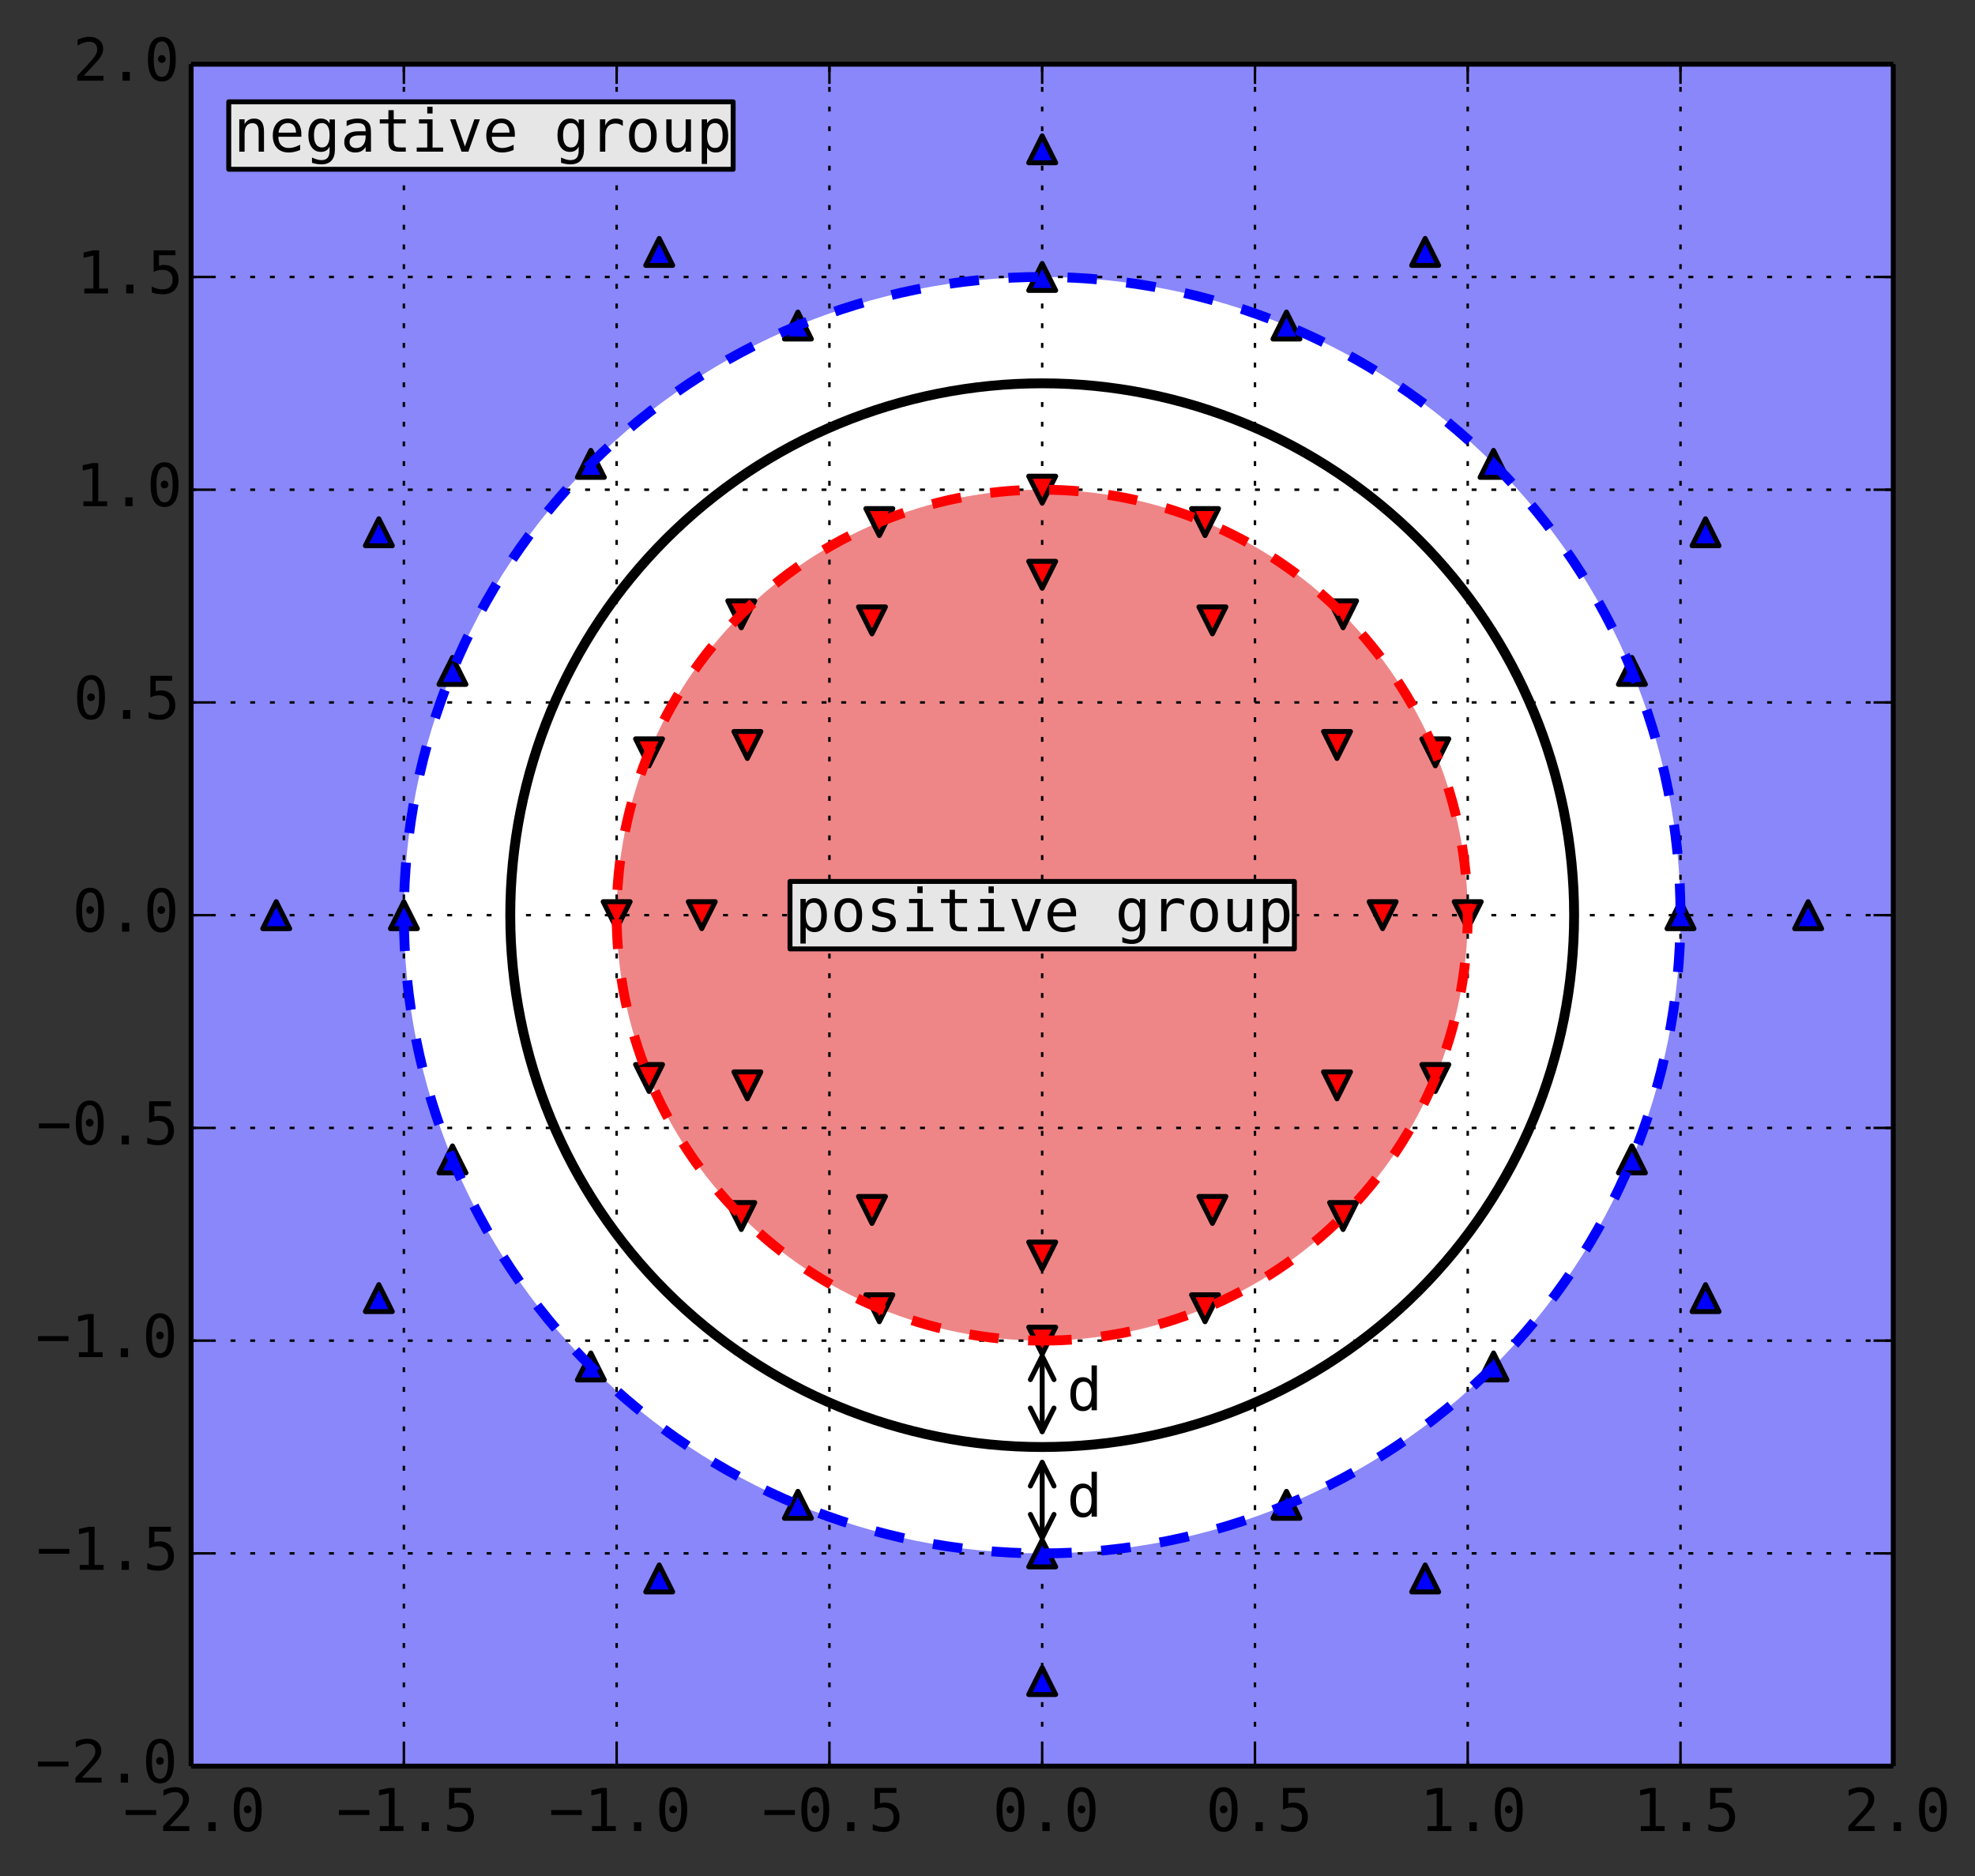 <?xml version="1.0" encoding="utf-8" standalone="no"?>
<!DOCTYPE svg PUBLIC "-//W3C//DTD SVG 1.1//EN"
  "http://www.w3.org/Graphics/SVG/1.1/DTD/svg11.dtd">
<!-- Created with matplotlib (http://matplotlib.org/) -->
<svg height="381pt" version="1.1" viewBox="0 0 401 381" width="401pt" xmlns="http://www.w3.org/2000/svg" xmlns:xlink="http://www.w3.org/1999/xlink">
 <rect x="0" y="0" width="401" height="381" fill="#333333" stroke="none"/>
 <defs>
  <style type="text/css">
*{stroke-linecap:butt;stroke-linejoin:round;}
  </style>
 </defs>
 <g id="figure_1">
  <g id="patch_1">
   <path d="
M0 381.516
L401.606 381.516
L401.606 0
L0 0
z
" style="fill:none;"/>
  </g>
  <g id="axes_1">
   <g id="patch_2">
    <path d="
M38.804 358.639
L384.404 358.639
L384.404 13.039
L38.804 13.039
z
" style="fill:none;"/>
   </g>
   <g id="patch_3">
    <path clip-path="url(#p51ee7c8092)" d="
M38.804 358.639
L384.404 358.639
L384.404 13.039
L38.804 13.039
z
" style="fill:#8987f9;"/>
   </g>
   <g id="patch_4">
    <path clip-path="url(#p51ee7c8092)" d="
M211.604 315.439
C245.974 315.439 278.941 301.783 303.245 277.48
C327.548 253.176 341.204 220.209 341.204 185.839
C341.204 151.468 327.548 118.501 303.245 94.198
C278.941 69.894 245.974 56.239 211.604 56.239
C177.233 56.239 144.266 69.894 119.963 94.198
C95.659 118.501 82.004 151.468 82.004 185.839
C82.004 220.209 95.659 253.176 119.963 277.48
C144.266 301.783 177.233 315.439 211.604 315.439
z
" style="fill:#ffffff;"/>
   </g>
   <g id="patch_5">
    <path clip-path="url(#p51ee7c8092)" d="
M211.604 272.239
C234.517 272.239 256.495 263.135 272.698 246.933
C288.9 230.73 298.004 208.752 298.004 185.839
C298.004 162.925 288.9 140.947 272.698 124.745
C256.495 108.542 234.517 99.439 211.604 99.439
C188.69 99.439 166.712 108.542 150.51 124.745
C134.307 140.947 125.204 162.925 125.204 185.839
C125.204 208.752 134.307 230.73 150.51 246.933
C166.712 263.135 188.69 272.239 211.604 272.239
z
" style="fill:#ee8687;"/>
   </g>
   <g id="matplotlib.axis_1">
    <g id="xtick_1">
     <g id="line2d_1">
      <path clip-path="url(#p51ee7c8092)" d="
M38.804 358.639
L38.804 13.039" style="fill:none;stroke:#000000;stroke-dasharray:1,3;stroke-dashoffset:0.0;stroke-width:0.5;"/>
     </g>
     <g id="line2d_2">
      <defs>
       <path d="
M0 0
L0 -4" id="m93b0483c22" style="stroke:#000000;stroke-width:0.5;"/>
      </defs>
      <g>
       <use style="stroke:#000000;stroke-width:0.5;" x="38.804" xlink:href="#m93b0483c22" y="358.639"/>
      </g>
     </g>
     <g id="line2d_3">
      <defs>
       <path d="
M0 0
L0 4" id="m741efc42ff" style="stroke:#000000;stroke-width:0.5;"/>
      </defs>
      <g>
       <use style="stroke:#000000;stroke-width:0.5;" x="38.804" xlink:href="#m741efc42ff" y="13.039"/>
      </g>
     </g>
     <g id="text_1">
      <!-- −2.0 -->
      <defs>
       <path d="
M18.219 8.297
L51.703 8.297
L51.703 0
L7.422 0
L7.422 8.297
Q16.547 17.922 23.375 25.297
Q30.219 32.672 32.812 35.688
Q37.703 41.656 39.406 45.344
Q41.109 49.031 41.109 52.875
Q41.109 58.984 37.516 62.453
Q33.938 65.922 27.688 65.922
Q23.25 65.922 18.359 64.312
Q13.484 62.703 8.016 59.422
L8.016 69.391
Q13.031 71.781 17.891 73
Q22.75 74.219 27.484 74.219
Q38.188 74.219 44.703 68.531
Q51.219 62.844 51.219 53.609
Q51.219 48.922 49.047 44.234
Q46.875 39.547 42 33.891
Q39.266 30.719 34.062 25.094
Q28.859 19.484 18.219 8.297" id="BitstreamVeraSansMono-Roman-32"/>
       <path d="
M23.875 14.891
L36.188 14.891
L36.188 0
L23.875 0
z
" id="BitstreamVeraSansMono-Roman-2e"/>
       <path d="
M23.578 36.625
Q23.578 39.312 25.453 41.266
Q27.344 43.219 29.984 43.219
Q32.719 43.219 34.672 41.266
Q36.625 39.312 36.625 36.625
Q36.625 33.891 34.688 31.984
Q32.766 30.078 29.984 30.078
Q27.25 30.078 25.406 31.938
Q23.578 33.797 23.578 36.625
M30.078 66.406
Q23.188 66.406 19.797 58.984
Q16.406 51.562 16.406 36.375
Q16.406 21.234 19.797 13.812
Q23.188 6.391 30.078 6.391
Q37.016 6.391 40.406 13.812
Q43.797 21.234 43.797 36.375
Q43.797 51.562 40.406 58.984
Q37.016 66.406 30.078 66.406
M30.078 74.219
Q41.75 74.219 47.734 64.641
Q53.719 55.078 53.719 36.375
Q53.719 17.719 47.734 8.141
Q41.75 -1.422 30.078 -1.422
Q18.406 -1.422 12.453 8.141
Q6.5 17.719 6.5 36.375
Q6.5 55.078 12.453 64.641
Q18.406 74.219 30.078 74.219" id="BitstreamVeraSansMono-Roman-30"/>
       <path d="
M4.297 35.5
L55.906 35.5
L55.906 27.203
L4.297 27.203
z
" id="BitstreamVeraSansMono-Roman-2212"/>
      </defs>
      <g transform="translate(25.002 371.821)scale(0.12 -0.12)">
       <use xlink:href="#BitstreamVeraSansMono-Roman-2212"/>
       <use x="60.205" xlink:href="#BitstreamVeraSansMono-Roman-32"/>
       <use x="120.41" xlink:href="#BitstreamVeraSansMono-Roman-2e"/>
       <use x="180.615" xlink:href="#BitstreamVeraSansMono-Roman-30"/>
      </g>
     </g>
    </g>
    <g id="xtick_2">
     <g id="line2d_4">
      <path clip-path="url(#p51ee7c8092)" d="
M82.004 358.639
L82.004 13.039" style="fill:none;stroke:#000000;stroke-dasharray:1,3;stroke-dashoffset:0.0;stroke-width:0.5;"/>
     </g>
     <g id="line2d_5">
      <g>
       <use style="stroke:#000000;stroke-width:0.5;" x="82.004" xlink:href="#m93b0483c22" y="358.639"/>
      </g>
     </g>
     <g id="line2d_6">
      <g>
       <use style="stroke:#000000;stroke-width:0.5;" x="82.004" xlink:href="#m741efc42ff" y="13.039"/>
      </g>
     </g>
     <g id="text_2">
      <!-- −1.5 -->
      <defs>
       <path d="
M10.109 72.906
L47.016 72.906
L47.016 64.594
L19.094 64.594
L19.094 46.688
Q21.188 47.469 23.312 47.828
Q25.438 48.188 27.594 48.188
Q38.922 48.188 45.562 41.5
Q52.203 34.812 52.203 23.391
Q52.203 11.859 45.234 5.219
Q38.281 -1.422 26.219 -1.422
Q20.406 -1.422 15.594 -0.641
Q10.797 0.141 6.984 1.703
L6.984 11.719
Q11.469 9.281 16.016 8.078
Q20.562 6.891 25.297 6.891
Q33.453 6.891 37.859 11.188
Q42.281 15.484 42.281 23.391
Q42.281 31.203 37.719 35.547
Q33.156 39.891 25 39.891
Q21.047 39.891 17.281 38.984
Q13.531 38.094 10.109 36.281
z
" id="BitstreamVeraSansMono-Roman-35"/>
       <path d="
M13.188 8.297
L28.516 8.297
L28.516 64.016
L12.016 60.297
L12.016 69.281
L28.422 72.906
L38.281 72.906
L38.281 8.297
L53.422 8.297
L53.422 0
L13.188 0
z
" id="BitstreamVeraSansMono-Roman-31"/>
      </defs>
      <g transform="translate(68.293 371.821)scale(0.12 -0.12)">
       <use xlink:href="#BitstreamVeraSansMono-Roman-2212"/>
       <use x="60.205" xlink:href="#BitstreamVeraSansMono-Roman-31"/>
       <use x="120.41" xlink:href="#BitstreamVeraSansMono-Roman-2e"/>
       <use x="180.615" xlink:href="#BitstreamVeraSansMono-Roman-35"/>
      </g>
     </g>
    </g>
    <g id="xtick_3">
     <g id="line2d_7">
      <path clip-path="url(#p51ee7c8092)" d="
M125.204 358.639
L125.204 13.039" style="fill:none;stroke:#000000;stroke-dasharray:1,3;stroke-dashoffset:0.0;stroke-width:0.5;"/>
     </g>
     <g id="line2d_8">
      <g>
       <use style="stroke:#000000;stroke-width:0.5;" x="125.204" xlink:href="#m93b0483c22" y="358.639"/>
      </g>
     </g>
     <g id="line2d_9">
      <g>
       <use style="stroke:#000000;stroke-width:0.5;" x="125.204" xlink:href="#m741efc42ff" y="13.039"/>
      </g>
     </g>
     <g id="text_3">
      <!-- −1.0 -->
      <g transform="translate(111.402 371.821)scale(0.12 -0.12)">
       <use xlink:href="#BitstreamVeraSansMono-Roman-2212"/>
       <use x="60.205" xlink:href="#BitstreamVeraSansMono-Roman-31"/>
       <use x="120.41" xlink:href="#BitstreamVeraSansMono-Roman-2e"/>
       <use x="180.615" xlink:href="#BitstreamVeraSansMono-Roman-30"/>
      </g>
     </g>
    </g>
    <g id="xtick_4">
     <g id="line2d_10">
      <path clip-path="url(#p51ee7c8092)" d="
M168.404 358.639
L168.404 13.039" style="fill:none;stroke:#000000;stroke-dasharray:1,3;stroke-dashoffset:0.0;stroke-width:0.5;"/>
     </g>
     <g id="line2d_11">
      <g>
       <use style="stroke:#000000;stroke-width:0.5;" x="168.404" xlink:href="#m93b0483c22" y="358.639"/>
      </g>
     </g>
     <g id="line2d_12">
      <g>
       <use style="stroke:#000000;stroke-width:0.5;" x="168.404" xlink:href="#m741efc42ff" y="13.039"/>
      </g>
     </g>
     <g id="text_4">
      <!-- −0.5 -->
      <g transform="translate(154.693 371.821)scale(0.12 -0.12)">
       <use xlink:href="#BitstreamVeraSansMono-Roman-2212"/>
       <use x="60.205" xlink:href="#BitstreamVeraSansMono-Roman-30"/>
       <use x="120.41" xlink:href="#BitstreamVeraSansMono-Roman-2e"/>
       <use x="180.615" xlink:href="#BitstreamVeraSansMono-Roman-35"/>
      </g>
     </g>
    </g>
    <g id="xtick_5">
     <g id="line2d_13">
      <path clip-path="url(#p51ee7c8092)" d="
M211.604 358.639
L211.604 13.039" style="fill:none;stroke:#000000;stroke-dasharray:1,3;stroke-dashoffset:0.0;stroke-width:0.5;"/>
     </g>
     <g id="line2d_14">
      <g>
       <use style="stroke:#000000;stroke-width:0.5;" x="211.604" xlink:href="#m93b0483c22" y="358.639"/>
      </g>
     </g>
     <g id="line2d_15">
      <g>
       <use style="stroke:#000000;stroke-width:0.5;" x="211.604" xlink:href="#m741efc42ff" y="13.039"/>
      </g>
     </g>
     <g id="text_5">
      <!-- 0.0 -->
      <g transform="translate(201.546 371.821)scale(0.12 -0.12)">
       <use xlink:href="#BitstreamVeraSansMono-Roman-30"/>
       <use x="60.205" xlink:href="#BitstreamVeraSansMono-Roman-2e"/>
       <use x="120.41" xlink:href="#BitstreamVeraSansMono-Roman-30"/>
      </g>
     </g>
    </g>
    <g id="xtick_6">
     <g id="line2d_16">
      <path clip-path="url(#p51ee7c8092)" d="
M254.804 358.639
L254.804 13.039" style="fill:none;stroke:#000000;stroke-dasharray:1,3;stroke-dashoffset:0.0;stroke-width:0.5;"/>
     </g>
     <g id="line2d_17">
      <g>
       <use style="stroke:#000000;stroke-width:0.5;" x="254.804" xlink:href="#m93b0483c22" y="358.639"/>
      </g>
     </g>
     <g id="line2d_18">
      <g>
       <use style="stroke:#000000;stroke-width:0.5;" x="254.804" xlink:href="#m741efc42ff" y="13.039"/>
      </g>
     </g>
     <g id="text_6">
      <!-- 0.5 -->
      <g transform="translate(244.837 371.821)scale(0.12 -0.12)">
       <use xlink:href="#BitstreamVeraSansMono-Roman-30"/>
       <use x="60.205" xlink:href="#BitstreamVeraSansMono-Roman-2e"/>
       <use x="120.41" xlink:href="#BitstreamVeraSansMono-Roman-35"/>
      </g>
     </g>
    </g>
    <g id="xtick_7">
     <g id="line2d_19">
      <path clip-path="url(#p51ee7c8092)" d="
M298.004 358.639
L298.004 13.039" style="fill:none;stroke:#000000;stroke-dasharray:1,3;stroke-dashoffset:0.0;stroke-width:0.5;"/>
     </g>
     <g id="line2d_20">
      <g>
       <use style="stroke:#000000;stroke-width:0.5;" x="298.004" xlink:href="#m93b0483c22" y="358.639"/>
      </g>
     </g>
     <g id="line2d_21">
      <g>
       <use style="stroke:#000000;stroke-width:0.5;" x="298.004" xlink:href="#m741efc42ff" y="13.039"/>
      </g>
     </g>
     <g id="text_7">
      <!-- 1.0 -->
      <g transform="translate(288.277 371.821)scale(0.12 -0.12)">
       <use xlink:href="#BitstreamVeraSansMono-Roman-31"/>
       <use x="60.205" xlink:href="#BitstreamVeraSansMono-Roman-2e"/>
       <use x="120.41" xlink:href="#BitstreamVeraSansMono-Roman-30"/>
      </g>
     </g>
    </g>
    <g id="xtick_8">
     <g id="line2d_22">
      <path clip-path="url(#p51ee7c8092)" d="
M341.204 358.639
L341.204 13.039" style="fill:none;stroke:#000000;stroke-dasharray:1,3;stroke-dashoffset:0.0;stroke-width:0.5;"/>
     </g>
     <g id="line2d_23">
      <g>
       <use style="stroke:#000000;stroke-width:0.5;" x="341.204" xlink:href="#m93b0483c22" y="358.639"/>
      </g>
     </g>
     <g id="line2d_24">
      <g>
       <use style="stroke:#000000;stroke-width:0.5;" x="341.204" xlink:href="#m741efc42ff" y="13.039"/>
      </g>
     </g>
     <g id="text_8">
      <!-- 1.5 -->
      <g transform="translate(331.568 371.821)scale(0.12 -0.12)">
       <use xlink:href="#BitstreamVeraSansMono-Roman-31"/>
       <use x="60.205" xlink:href="#BitstreamVeraSansMono-Roman-2e"/>
       <use x="120.41" xlink:href="#BitstreamVeraSansMono-Roman-35"/>
      </g>
     </g>
    </g>
    <g id="xtick_9">
     <g id="line2d_25">
      <path clip-path="url(#p51ee7c8092)" d="
M384.404 358.639
L384.404 13.039" style="fill:none;stroke:#000000;stroke-dasharray:1,3;stroke-dashoffset:0.0;stroke-width:0.5;"/>
     </g>
     <g id="line2d_26">
      <g>
       <use style="stroke:#000000;stroke-width:0.5;" x="384.404" xlink:href="#m93b0483c22" y="358.639"/>
      </g>
     </g>
     <g id="line2d_27">
      <g>
       <use style="stroke:#000000;stroke-width:0.5;" x="384.404" xlink:href="#m741efc42ff" y="13.039"/>
      </g>
     </g>
     <g id="text_9">
      <!-- 2.0 -->
      <g transform="translate(374.402 371.821)scale(0.12 -0.12)">
       <use xlink:href="#BitstreamVeraSansMono-Roman-32"/>
       <use x="60.205" xlink:href="#BitstreamVeraSansMono-Roman-2e"/>
       <use x="120.41" xlink:href="#BitstreamVeraSansMono-Roman-30"/>
      </g>
     </g>
    </g>
   </g>
   <g id="matplotlib.axis_2">
    <g id="ytick_1">
     <g id="line2d_28">
      <path clip-path="url(#p51ee7c8092)" d="
M38.804 358.639
L384.404 358.639" style="fill:none;stroke:#000000;stroke-dasharray:1,3;stroke-dashoffset:0.0;stroke-width:0.5;"/>
     </g>
     <g id="line2d_29">
      <defs>
       <path d="
M0 0
L4 0" id="m728421d6d4" style="stroke:#000000;stroke-width:0.5;"/>
      </defs>
      <g>
       <use style="stroke:#000000;stroke-width:0.5;" x="38.804" xlink:href="#m728421d6d4" y="358.639"/>
      </g>
     </g>
     <g id="line2d_30">
      <defs>
       <path d="
M0 0
L-4 0" id="mcb0005524f" style="stroke:#000000;stroke-width:0.5;"/>
      </defs>
      <g>
       <use style="stroke:#000000;stroke-width:0.5;" x="384.404" xlink:href="#mcb0005524f" y="358.639"/>
      </g>
     </g>
     <g id="text_10">
      <!-- −2.0 -->
      <g transform="translate(7.2 361.982)scale(0.12 -0.12)">
       <use xlink:href="#BitstreamVeraSansMono-Roman-2212"/>
       <use x="60.205" xlink:href="#BitstreamVeraSansMono-Roman-32"/>
       <use x="120.41" xlink:href="#BitstreamVeraSansMono-Roman-2e"/>
       <use x="180.615" xlink:href="#BitstreamVeraSansMono-Roman-30"/>
      </g>
     </g>
    </g>
    <g id="ytick_2">
     <g id="line2d_31">
      <path clip-path="url(#p51ee7c8092)" d="
M38.804 315.439
L384.404 315.439" style="fill:none;stroke:#000000;stroke-dasharray:1,3;stroke-dashoffset:0.0;stroke-width:0.5;"/>
     </g>
     <g id="line2d_32">
      <g>
       <use style="stroke:#000000;stroke-width:0.5;" x="38.804" xlink:href="#m728421d6d4" y="315.439"/>
      </g>
     </g>
     <g id="line2d_33">
      <g>
       <use style="stroke:#000000;stroke-width:0.5;" x="384.404" xlink:href="#mcb0005524f" y="315.439"/>
      </g>
     </g>
     <g id="text_11">
      <!-- −1.5 -->
      <g transform="translate(7.382 318.782)scale(0.12 -0.12)">
       <use xlink:href="#BitstreamVeraSansMono-Roman-2212"/>
       <use x="60.205" xlink:href="#BitstreamVeraSansMono-Roman-31"/>
       <use x="120.41" xlink:href="#BitstreamVeraSansMono-Roman-2e"/>
       <use x="180.615" xlink:href="#BitstreamVeraSansMono-Roman-35"/>
      </g>
     </g>
    </g>
    <g id="ytick_3">
     <g id="line2d_34">
      <path clip-path="url(#p51ee7c8092)" d="
M38.804 272.239
L384.404 272.239" style="fill:none;stroke:#000000;stroke-dasharray:1,3;stroke-dashoffset:0.0;stroke-width:0.5;"/>
     </g>
     <g id="line2d_35">
      <g>
       <use style="stroke:#000000;stroke-width:0.5;" x="38.804" xlink:href="#m728421d6d4" y="272.239"/>
      </g>
     </g>
     <g id="line2d_36">
      <g>
       <use style="stroke:#000000;stroke-width:0.5;" x="384.404" xlink:href="#mcb0005524f" y="272.239"/>
      </g>
     </g>
     <g id="text_12">
      <!-- −1.0 -->
      <g transform="translate(7.2 275.582)scale(0.12 -0.12)">
       <use xlink:href="#BitstreamVeraSansMono-Roman-2212"/>
       <use x="60.205" xlink:href="#BitstreamVeraSansMono-Roman-31"/>
       <use x="120.41" xlink:href="#BitstreamVeraSansMono-Roman-2e"/>
       <use x="180.615" xlink:href="#BitstreamVeraSansMono-Roman-30"/>
      </g>
     </g>
    </g>
    <g id="ytick_4">
     <g id="line2d_37">
      <path clip-path="url(#p51ee7c8092)" d="
M38.804 229.039
L384.404 229.039" style="fill:none;stroke:#000000;stroke-dasharray:1,3;stroke-dashoffset:0.0;stroke-width:0.5;"/>
     </g>
     <g id="line2d_38">
      <g>
       <use style="stroke:#000000;stroke-width:0.5;" x="38.804" xlink:href="#m728421d6d4" y="229.039"/>
      </g>
     </g>
     <g id="line2d_39">
      <g>
       <use style="stroke:#000000;stroke-width:0.5;" x="384.404" xlink:href="#mcb0005524f" y="229.039"/>
      </g>
     </g>
     <g id="text_13">
      <!-- −0.5 -->
      <g transform="translate(7.382 232.382)scale(0.12 -0.12)">
       <use xlink:href="#BitstreamVeraSansMono-Roman-2212"/>
       <use x="60.205" xlink:href="#BitstreamVeraSansMono-Roman-30"/>
       <use x="120.41" xlink:href="#BitstreamVeraSansMono-Roman-2e"/>
       <use x="180.615" xlink:href="#BitstreamVeraSansMono-Roman-35"/>
      </g>
     </g>
    </g>
    <g id="ytick_5">
     <g id="line2d_40">
      <path clip-path="url(#p51ee7c8092)" d="
M38.804 185.839
L384.404 185.839" style="fill:none;stroke:#000000;stroke-dasharray:1,3;stroke-dashoffset:0.0;stroke-width:0.5;"/>
     </g>
     <g id="line2d_41">
      <g>
       <use style="stroke:#000000;stroke-width:0.5;" x="38.804" xlink:href="#m728421d6d4" y="185.839"/>
      </g>
     </g>
     <g id="line2d_42">
      <g>
       <use style="stroke:#000000;stroke-width:0.5;" x="384.404" xlink:href="#mcb0005524f" y="185.839"/>
      </g>
     </g>
     <g id="text_14">
      <!-- 0.0 -->
      <g transform="translate(14.689 189.182)scale(0.12 -0.12)">
       <use xlink:href="#BitstreamVeraSansMono-Roman-30"/>
       <use x="60.205" xlink:href="#BitstreamVeraSansMono-Roman-2e"/>
       <use x="120.41" xlink:href="#BitstreamVeraSansMono-Roman-30"/>
      </g>
     </g>
    </g>
    <g id="ytick_6">
     <g id="line2d_43">
      <path clip-path="url(#p51ee7c8092)" d="
M38.804 142.639
L384.404 142.639" style="fill:none;stroke:#000000;stroke-dasharray:1,3;stroke-dashoffset:0.0;stroke-width:0.5;"/>
     </g>
     <g id="line2d_44">
      <g>
       <use style="stroke:#000000;stroke-width:0.5;" x="38.804" xlink:href="#m728421d6d4" y="142.639"/>
      </g>
     </g>
     <g id="line2d_45">
      <g>
       <use style="stroke:#000000;stroke-width:0.5;" x="384.404" xlink:href="#mcb0005524f" y="142.639"/>
      </g>
     </g>
     <g id="text_15">
      <!-- 0.5 -->
      <g transform="translate(14.871 145.982)scale(0.12 -0.12)">
       <use xlink:href="#BitstreamVeraSansMono-Roman-30"/>
       <use x="60.205" xlink:href="#BitstreamVeraSansMono-Roman-2e"/>
       <use x="120.41" xlink:href="#BitstreamVeraSansMono-Roman-35"/>
      </g>
     </g>
    </g>
    <g id="ytick_7">
     <g id="line2d_46">
      <path clip-path="url(#p51ee7c8092)" d="
M38.804 99.439
L384.404 99.439" style="fill:none;stroke:#000000;stroke-dasharray:1,3;stroke-dashoffset:0.0;stroke-width:0.5;"/>
     </g>
     <g id="line2d_47">
      <g>
       <use style="stroke:#000000;stroke-width:0.5;" x="38.804" xlink:href="#m728421d6d4" y="99.439"/>
      </g>
     </g>
     <g id="line2d_48">
      <g>
       <use style="stroke:#000000;stroke-width:0.5;" x="384.404" xlink:href="#mcb0005524f" y="99.439"/>
      </g>
     </g>
     <g id="text_16">
      <!-- 1.0 -->
      <g transform="translate(15.351 102.782)scale(0.12 -0.12)">
       <use xlink:href="#BitstreamVeraSansMono-Roman-31"/>
       <use x="60.205" xlink:href="#BitstreamVeraSansMono-Roman-2e"/>
       <use x="120.41" xlink:href="#BitstreamVeraSansMono-Roman-30"/>
      </g>
     </g>
    </g>
    <g id="ytick_8">
     <g id="line2d_49">
      <path clip-path="url(#p51ee7c8092)" d="
M38.804 56.239
L384.404 56.239" style="fill:none;stroke:#000000;stroke-dasharray:1,3;stroke-dashoffset:0.0;stroke-width:0.5;"/>
     </g>
     <g id="line2d_50">
      <g>
       <use style="stroke:#000000;stroke-width:0.5;" x="38.804" xlink:href="#m728421d6d4" y="56.239"/>
      </g>
     </g>
     <g id="line2d_51">
      <g>
       <use style="stroke:#000000;stroke-width:0.5;" x="384.404" xlink:href="#mcb0005524f" y="56.239"/>
      </g>
     </g>
     <g id="text_17">
      <!-- 1.5 -->
      <g transform="translate(15.533 59.582)scale(0.12 -0.12)">
       <use xlink:href="#BitstreamVeraSansMono-Roman-31"/>
       <use x="60.205" xlink:href="#BitstreamVeraSansMono-Roman-2e"/>
       <use x="120.41" xlink:href="#BitstreamVeraSansMono-Roman-35"/>
      </g>
     </g>
    </g>
    <g id="ytick_9">
     <g id="line2d_52">
      <path clip-path="url(#p51ee7c8092)" d="
M38.804 13.039
L384.404 13.039" style="fill:none;stroke:#000000;stroke-dasharray:1,3;stroke-dashoffset:0.0;stroke-width:0.5;"/>
     </g>
     <g id="line2d_53">
      <g>
       <use style="stroke:#000000;stroke-width:0.5;" x="38.804" xlink:href="#m728421d6d4" y="13.039"/>
      </g>
     </g>
     <g id="line2d_54">
      <g>
       <use style="stroke:#000000;stroke-width:0.5;" x="384.404" xlink:href="#mcb0005524f" y="13.039"/>
      </g>
     </g>
     <g id="text_18">
      <!-- 2.0 -->
      <g transform="translate(14.799 16.382)scale(0.12 -0.12)">
       <use xlink:href="#BitstreamVeraSansMono-Roman-32"/>
       <use x="60.205" xlink:href="#BitstreamVeraSansMono-Roman-2e"/>
       <use x="120.41" xlink:href="#BitstreamVeraSansMono-Roman-30"/>
      </g>
     </g>
    </g>
   </g>
   <g id="patch_6">
    <path d="
M38.804 13.039
L384.404 13.039" style="fill:none;stroke:#000000;"/>
   </g>
   <g id="patch_7">
    <path d="
M384.404 358.639
L384.404 13.039" style="fill:none;stroke:#000000;"/>
   </g>
   <g id="patch_8">
    <path d="
M38.804 358.639
L384.404 358.639" style="fill:none;stroke:#000000;"/>
   </g>
   <g id="patch_9">
    <path d="
M38.804 358.639
L38.804 13.039" style="fill:none;stroke:#000000;"/>
   </g>
   <g id="patch_10">
    <path d="
M211.604 290.719
Q211.604 283.036 211.604 275.352" style="fill:none;stroke:#000000;stroke-linecap:round;"/>
    <path d="
M214.004 285.919
L211.604 290.719
L209.204 285.919" style="fill:none;stroke:#000000;stroke-linecap:round;"/>
    <path d="
M209.204 280.152
L211.604 275.352
L214.004 280.152" style="fill:none;stroke:#000000;stroke-linecap:round;"/>
   </g>
   <g id="patch_11">
    <path d="
M211.604 296.958
Q211.604 304.642 211.604 312.325" style="fill:none;stroke:#000000;stroke-linecap:round;"/>
    <path d="
M209.204 301.758
L211.604 296.958
L214.004 301.758" style="fill:none;stroke:#000000;stroke-linecap:round;"/>
    <path d="
M214.004 307.525
L211.604 312.325
L209.204 307.525" style="fill:none;stroke:#000000;stroke-linecap:round;"/>
   </g>
   <g id="text_19">
    <!-- d -->
    <defs>
     <path d="
M41.891 47.703
L41.891 75.984
L50.875 75.984
L50.875 0
L41.891 0
L41.891 6.891
Q39.656 2.828 35.906 0.703
Q32.172 -1.422 27.297 -1.422
Q17.391 -1.422 11.688 6.266
Q6 13.969 6 27.484
Q6 40.828 11.719 48.406
Q17.438 56 27.297 56
Q32.234 56 35.984 53.875
Q39.75 51.766 41.891 47.703
M15.484 27.297
Q15.484 16.844 18.797 11.516
Q22.125 6.203 28.609 6.203
Q35.109 6.203 38.5 11.562
Q41.891 16.938 41.891 27.297
Q41.891 37.703 38.5 43.047
Q35.109 48.391 28.609 48.391
Q22.125 48.391 18.797 43.062
Q15.484 37.75 15.484 27.297" id="BitstreamVeraSansMono-Roman-64"/>
    </defs>
    <g transform="translate(216.604 286.382)scale(0.12 -0.12)">
     <use xlink:href="#BitstreamVeraSansMono-Roman-64"/>
    </g>
   </g>
   <g id="text_20">
    <!-- d -->
    <g transform="translate(216.604 307.982)scale(0.12 -0.12)">
     <use xlink:href="#BitstreamVeraSansMono-Roman-64"/>
    </g>
   </g>
   <g id="text_21">
    <g id="patch_12">
     <path d="
M160.399 192.687
L262.809 192.687
L262.809 178.991
L160.399 178.991
z
" style="fill:#e6e6e6;stroke:#000000;"/>
    </g>
    <!-- positive group -->
    <defs>
     <path d="
M12.5 54.688
L35.5 54.688
L35.5 6.984
L53.328 6.984
L53.328 0
L8.688 0
L8.688 6.984
L26.516 6.984
L26.516 47.703
L12.5 47.703
z

M26.516 75.984
L35.5 75.984
L35.5 64.594
L26.516 64.594
z
" id="BitstreamVeraSansMono-Roman-69"/>
     <path d="
M18.312 6.891
L18.312 -20.797
L9.281 -20.797
L9.281 54.688
L18.312 54.688
L18.312 47.703
Q20.562 51.766 24.297 53.875
Q28.031 56 32.906 56
Q42.828 56 48.469 48.328
Q54.109 40.672 54.109 27.094
Q54.109 13.766 48.438 6.172
Q42.781 -1.422 32.906 -1.422
Q27.938 -1.422 24.188 0.703
Q20.453 2.828 18.312 6.891
M44.672 27.297
Q44.672 37.75 41.375 43.062
Q38.094 48.391 31.594 48.391
Q25.047 48.391 21.672 43.047
Q18.312 37.703 18.312 27.297
Q18.312 16.938 21.672 11.562
Q25.047 6.203 31.594 6.203
Q38.094 6.203 41.375 11.516
Q44.672 16.844 44.672 27.297" id="BitstreamVeraSansMono-Roman-70"/>
     <path d="
M47.516 52.781
L47.516 44
Q43.656 46.234 39.75 47.359
Q35.844 48.484 31.781 48.484
Q25.688 48.484 22.672 46.5
Q19.672 44.531 19.672 40.484
Q19.672 36.812 21.922 35
Q24.172 33.203 33.109 31.5
L36.719 30.812
Q43.406 29.547 46.844 25.734
Q50.297 21.922 50.297 15.828
Q50.297 7.719 44.531 3.141
Q38.766 -1.422 28.516 -1.422
Q24.469 -1.422 20.016 -0.562
Q15.578 0.297 10.406 2
L10.406 11.281
Q15.438 8.688 20.016 7.391
Q24.609 6.109 28.719 6.109
Q34.672 6.109 37.938 8.516
Q41.219 10.938 41.219 15.281
Q41.219 21.531 29.25 23.922
L28.859 24.031
L25.484 24.703
Q17.719 26.219 14.156 29.812
Q10.594 33.406 10.594 39.594
Q10.594 47.469 15.906 51.734
Q21.234 56 31.109 56
Q35.5 56 39.547 55.188
Q43.609 54.391 47.516 52.781" id="BitstreamVeraSansMono-Roman-73"/>
     <path d="
M56.391 43.406
Q53.516 45.656 50.531 46.672
Q47.562 47.703 44 47.703
Q35.594 47.703 31.141 42.422
Q26.703 37.156 26.703 27.203
L26.703 0
L17.672 0
L17.672 54.688
L26.703 54.688
L26.703 44
Q28.953 49.812 33.609 52.906
Q38.281 56 44.672 56
Q48 56 50.875 55.172
Q53.766 54.344 56.391 52.594
z
" id="BitstreamVeraSansMono-Roman-72"/>
     <path d="
M9.516 20.703
L9.516 54.594
L18.5 54.594
L18.5 20.703
Q18.5 13.328 21.109 9.859
Q23.734 6.391 29.203 6.391
Q35.547 6.391 38.906 10.859
Q42.281 15.328 42.281 23.688
L42.281 54.594
L51.312 54.594
L51.312 0
L42.281 0
L42.281 8.203
Q39.891 3.469 35.766 1.016
Q31.641 -1.422 26.125 -1.422
Q17.719 -1.422 13.609 4.078
Q9.516 9.578 9.516 20.703" id="BitstreamVeraSansMono-Roman-75"/>
     <path d="
M29.984 70.219
L29.984 54.688
L50.391 54.688
L50.391 47.703
L29.984 47.703
L29.984 18.016
Q29.984 11.969 32.281 9.562
Q34.578 7.172 40.281 7.172
L50.391 7.172
L50.391 0
L39.406 0
Q29.297 0 25.141 4.047
Q21 8.109 21 18.016
L21 47.703
L6.391 47.703
L6.391 54.688
L21 54.688
L21 70.219
z
" id="BitstreamVeraSansMono-Roman-74"/>
     <path d="
M4.891 54.688
L14.203 54.688
L30.078 8.797
L46 54.688
L55.328 54.688
L35.891 0
L24.312 0
z
" id="BitstreamVeraSansMono-Roman-76"/>
     <path id="BitstreamVeraSansMono-Roman-20"/>
     <path d="
M54.297 29.594
L54.297 25.203
L15.375 25.203
L15.375 24.906
Q15.375 15.969 20.031 11.078
Q24.703 6.203 33.203 6.203
Q37.5 6.203 42.188 7.562
Q46.875 8.938 52.203 11.719
L52.203 2.781
Q47.078 0.688 42.312 -0.359
Q37.547 -1.422 33.109 -1.422
Q20.359 -1.422 13.172 6.219
Q6 13.875 6 27.297
Q6 40.375 13.031 48.188
Q20.062 56 31.781 56
Q42.234 56 48.266 48.922
Q54.297 41.844 54.297 29.594
M45.312 32.234
Q45.125 40.141 41.578 44.266
Q38.031 48.391 31.391 48.391
Q24.906 48.391 20.703 44.094
Q16.5 39.797 15.719 32.172
z
" id="BitstreamVeraSansMono-Roman-65"/>
     <path d="
M30.078 48.391
Q23.25 48.391 19.734 43.062
Q16.219 37.75 16.219 27.297
Q16.219 16.891 19.734 11.547
Q23.25 6.203 30.078 6.203
Q36.969 6.203 40.484 11.547
Q44 16.891 44 27.297
Q44 37.75 40.484 43.062
Q36.969 48.391 30.078 48.391
M30.078 56
Q41.453 56 47.484 48.625
Q53.516 41.266 53.516 27.297
Q53.516 13.281 47.5 5.922
Q41.5 -1.422 30.078 -1.422
Q18.703 -1.422 12.688 5.922
Q6.688 13.281 6.688 27.297
Q6.688 41.266 12.688 48.625
Q18.703 56 30.078 56" id="BitstreamVeraSansMono-Roman-6f"/>
     <path d="
M41.891 27.781
Q41.891 37.891 38.594 43.141
Q35.297 48.391 29 48.391
Q22.406 48.391 18.938 43.141
Q15.484 37.891 15.484 27.781
Q15.484 17.672 18.969 12.375
Q22.469 7.078 29.109 7.078
Q35.297 7.078 38.594 12.391
Q41.891 17.719 41.891 27.781
M50.875 3.516
Q50.875 -8.797 45.062 -15.141
Q39.266 -21.484 27.984 -21.484
Q24.266 -21.484 20.203 -20.797
Q16.156 -20.125 12.109 -18.797
L12.109 -9.906
Q16.891 -12.156 20.797 -13.234
Q24.703 -14.312 27.984 -14.312
Q35.25 -14.312 38.562 -10.344
Q41.891 -6.391 41.891 2.203
L41.891 2.594
L41.891 8.688
Q39.75 4.109 36.031 1.859
Q32.328 -0.391 27 -0.391
Q17.438 -0.391 11.719 7.266
Q6 14.938 6 27.781
Q6 40.672 11.719 48.328
Q17.438 56 27 56
Q32.281 56 35.938 53.906
Q39.594 51.812 41.891 47.406
L41.891 54.5
L50.875 54.5
z
" id="BitstreamVeraSansMono-Roman-67"/>
    </defs>
    <g transform="translate(161.399 189.109)scale(0.12 -0.12)">
     <use xlink:href="#BitstreamVeraSansMono-Roman-70"/>
     <use x="60.205" xlink:href="#BitstreamVeraSansMono-Roman-6f"/>
     <use x="120.41" xlink:href="#BitstreamVeraSansMono-Roman-73"/>
     <use x="180.615" xlink:href="#BitstreamVeraSansMono-Roman-69"/>
     <use x="240.82" xlink:href="#BitstreamVeraSansMono-Roman-74"/>
     <use x="301.025" xlink:href="#BitstreamVeraSansMono-Roman-69"/>
     <use x="361.23" xlink:href="#BitstreamVeraSansMono-Roman-76"/>
     <use x="421.436" xlink:href="#BitstreamVeraSansMono-Roman-65"/>
     <use x="481.641" xlink:href="#BitstreamVeraSansMono-Roman-20"/>
     <use x="541.846" xlink:href="#BitstreamVeraSansMono-Roman-67"/>
     <use x="602.051" xlink:href="#BitstreamVeraSansMono-Roman-72"/>
     <use x="662.256" xlink:href="#BitstreamVeraSansMono-Roman-6f"/>
     <use x="722.461" xlink:href="#BitstreamVeraSansMono-Roman-75"/>
     <use x="782.666" xlink:href="#BitstreamVeraSansMono-Roman-70"/>
    </g>
   </g>
   <g id="text_22">
    <g id="patch_13">
     <path d="
M46.444 34.375
L148.854 34.375
L148.854 20.679
L46.444 20.679
z
" style="fill:#e6e6e6;stroke:#000000;"/>
    </g>
    <!-- negative group -->
    <defs>
     <path d="
M34.281 27.484
L31.297 27.484
Q23.438 27.484 19.453 24.719
Q15.484 21.969 15.484 16.5
Q15.484 11.578 18.453 8.844
Q21.438 6.109 26.703 6.109
Q34.125 6.109 38.375 11.25
Q42.625 16.406 42.672 25.484
L42.672 27.484
z

M51.703 31.203
L51.703 0
L42.672 0
L42.672 8.109
Q39.797 3.219 35.422 0.891
Q31.062 -1.422 24.812 -1.422
Q16.453 -1.422 11.469 3.297
Q6.5 8.016 6.5 15.922
Q6.5 25.047 12.625 29.781
Q18.75 34.516 30.609 34.516
L42.672 34.516
L42.672 35.938
Q42.625 42.484 39.344 45.438
Q36.078 48.391 28.906 48.391
Q24.312 48.391 19.625 47.062
Q14.938 45.75 10.5 43.219
L10.5 52.203
Q15.484 54.109 20.047 55.047
Q24.609 56 28.906 56
Q35.688 56 40.5 54
Q45.312 52 48.297 48
Q50.141 45.562 50.922 41.969
Q51.703 38.375 51.703 31.203" id="BitstreamVeraSansMono-Roman-61"/>
     <path d="
M51.312 33.891
L51.312 0
L42.281 0
L42.281 33.891
Q42.281 41.266 39.688 44.719
Q37.109 48.188 31.594 48.188
Q25.297 48.188 21.891 43.719
Q18.5 39.266 18.5 30.906
L18.5 0
L9.516 0
L9.516 54.688
L18.5 54.688
L18.5 46.484
Q20.906 51.172 25 53.578
Q29.109 56 34.719 56
Q43.062 56 47.188 50.5
Q51.312 45.016 51.312 33.891" id="BitstreamVeraSansMono-Roman-6e"/>
    </defs>
    <g transform="translate(47.444 30.797)scale(0.12 -0.12)">
     <use xlink:href="#BitstreamVeraSansMono-Roman-6e"/>
     <use x="60.205" xlink:href="#BitstreamVeraSansMono-Roman-65"/>
     <use x="120.41" xlink:href="#BitstreamVeraSansMono-Roman-67"/>
     <use x="180.615" xlink:href="#BitstreamVeraSansMono-Roman-61"/>
     <use x="240.82" xlink:href="#BitstreamVeraSansMono-Roman-74"/>
     <use x="301.025" xlink:href="#BitstreamVeraSansMono-Roman-69"/>
     <use x="361.23" xlink:href="#BitstreamVeraSansMono-Roman-76"/>
     <use x="421.436" xlink:href="#BitstreamVeraSansMono-Roman-65"/>
     <use x="481.641" xlink:href="#BitstreamVeraSansMono-Roman-20"/>
     <use x="541.846" xlink:href="#BitstreamVeraSansMono-Roman-67"/>
     <use x="602.051" xlink:href="#BitstreamVeraSansMono-Roman-72"/>
     <use x="662.256" xlink:href="#BitstreamVeraSansMono-Roman-6f"/>
     <use x="722.461" xlink:href="#BitstreamVeraSansMono-Roman-75"/>
     <use x="782.666" xlink:href="#BitstreamVeraSansMono-Roman-70"/>
    </g>
   </g>
   <g id="patch_14">
    <path clip-path="url(#p51ee7c8092)" d="
M211.604 293.839
C240.246 293.839 267.718 282.459 287.971 262.206
C308.224 241.953 319.604 214.481 319.604 185.839
C319.604 157.197 308.224 129.724 287.971 109.471
C267.718 89.218 240.246 77.839 211.604 77.839
C182.962 77.839 155.489 89.218 135.236 109.471
C114.983 129.724 103.604 157.197 103.604 185.839
C103.604 214.481 114.983 241.953 135.236 262.206
C155.489 282.459 182.962 293.839 211.604 293.839
z
" style="fill:none;stroke:#000000;stroke-width:2;"/>
   </g>
   <g id="PathCollection_1">
    <defs>
     <path d="
M-3.35383e-16 2.739
L2.739 -2.739
L-2.739 -2.739
z
" id="C0_0_22d7ff8ec0"/>
    </defs>
    <g clip-path="url(#p51ee7c8092)">
     <use style="fill:#ff0000;stroke:#000000;" x="298.004" xlink:href="#C0_0_22d7ff8ec0" y="185.839"/>
    </g>
    <g clip-path="url(#p51ee7c8092)">
     <use style="fill:#ff0000;stroke:#000000;" x="291.427" xlink:href="#C0_0_22d7ff8ec0" y="152.775"/>
    </g>
    <g clip-path="url(#p51ee7c8092)">
     <use style="fill:#ff0000;stroke:#000000;" x="272.698" xlink:href="#C0_0_22d7ff8ec0" y="124.745"/>
    </g>
    <g clip-path="url(#p51ee7c8092)">
     <use style="fill:#ff0000;stroke:#000000;" x="244.668" xlink:href="#C0_0_22d7ff8ec0" y="106.016"/>
    </g>
    <g clip-path="url(#p51ee7c8092)">
     <use style="fill:#ff0000;stroke:#000000;" x="211.604" xlink:href="#C0_0_22d7ff8ec0" y="99.439"/>
    </g>
    <g clip-path="url(#p51ee7c8092)">
     <use style="fill:#ff0000;stroke:#000000;" x="178.54" xlink:href="#C0_0_22d7ff8ec0" y="106.016"/>
    </g>
    <g clip-path="url(#p51ee7c8092)">
     <use style="fill:#ff0000;stroke:#000000;" x="150.51" xlink:href="#C0_0_22d7ff8ec0" y="124.745"/>
    </g>
    <g clip-path="url(#p51ee7c8092)">
     <use style="fill:#ff0000;stroke:#000000;" x="131.781" xlink:href="#C0_0_22d7ff8ec0" y="152.775"/>
    </g>
    <g clip-path="url(#p51ee7c8092)">
     <use style="fill:#ff0000;stroke:#000000;" x="125.204" xlink:href="#C0_0_22d7ff8ec0" y="185.839"/>
    </g>
    <g clip-path="url(#p51ee7c8092)">
     <use style="fill:#ff0000;stroke:#000000;" x="131.781" xlink:href="#C0_0_22d7ff8ec0" y="218.903"/>
    </g>
    <g clip-path="url(#p51ee7c8092)">
     <use style="fill:#ff0000;stroke:#000000;" x="150.51" xlink:href="#C0_0_22d7ff8ec0" y="246.933"/>
    </g>
    <g clip-path="url(#p51ee7c8092)">
     <use style="fill:#ff0000;stroke:#000000;" x="178.54" xlink:href="#C0_0_22d7ff8ec0" y="265.662"/>
    </g>
    <g clip-path="url(#p51ee7c8092)">
     <use style="fill:#ff0000;stroke:#000000;" x="211.604" xlink:href="#C0_0_22d7ff8ec0" y="272.239"/>
    </g>
    <g clip-path="url(#p51ee7c8092)">
     <use style="fill:#ff0000;stroke:#000000;" x="244.668" xlink:href="#C0_0_22d7ff8ec0" y="265.662"/>
    </g>
    <g clip-path="url(#p51ee7c8092)">
     <use style="fill:#ff0000;stroke:#000000;" x="272.698" xlink:href="#C0_0_22d7ff8ec0" y="246.933"/>
    </g>
    <g clip-path="url(#p51ee7c8092)">
     <use style="fill:#ff0000;stroke:#000000;" x="291.427" xlink:href="#C0_0_22d7ff8ec0" y="218.903"/>
    </g>
   </g>
   <g id="PathCollection_2">
    <defs>
     <path d="
M0 -2.739
L-2.739 2.739
L2.739 2.739
z
" id="C1_0_1c7cbaac29"/>
    </defs>
    <g clip-path="url(#p51ee7c8092)">
     <use style="fill:#0000ff;stroke:#000000;" x="341.204" xlink:href="#C1_0_1c7cbaac29" y="185.839"/>
    </g>
    <g clip-path="url(#p51ee7c8092)">
     <use style="fill:#0000ff;stroke:#000000;" x="331.339" xlink:href="#C1_0_1c7cbaac29" y="136.243"/>
    </g>
    <g clip-path="url(#p51ee7c8092)">
     <use style="fill:#0000ff;stroke:#000000;" x="303.245" xlink:href="#C1_0_1c7cbaac29" y="94.198"/>
    </g>
    <g clip-path="url(#p51ee7c8092)">
     <use style="fill:#0000ff;stroke:#000000;" x="261.2" xlink:href="#C1_0_1c7cbaac29" y="66.104"/>
    </g>
    <g clip-path="url(#p51ee7c8092)">
     <use style="fill:#0000ff;stroke:#000000;" x="211.604" xlink:href="#C1_0_1c7cbaac29" y="56.239"/>
    </g>
    <g clip-path="url(#p51ee7c8092)">
     <use style="fill:#0000ff;stroke:#000000;" x="162.008" xlink:href="#C1_0_1c7cbaac29" y="66.104"/>
    </g>
    <g clip-path="url(#p51ee7c8092)">
     <use style="fill:#0000ff;stroke:#000000;" x="119.963" xlink:href="#C1_0_1c7cbaac29" y="94.198"/>
    </g>
    <g clip-path="url(#p51ee7c8092)">
     <use style="fill:#0000ff;stroke:#000000;" x="91.869" xlink:href="#C1_0_1c7cbaac29" y="136.243"/>
    </g>
    <g clip-path="url(#p51ee7c8092)">
     <use style="fill:#0000ff;stroke:#000000;" x="82.004" xlink:href="#C1_0_1c7cbaac29" y="185.839"/>
    </g>
    <g clip-path="url(#p51ee7c8092)">
     <use style="fill:#0000ff;stroke:#000000;" x="91.869" xlink:href="#C1_0_1c7cbaac29" y="235.435"/>
    </g>
    <g clip-path="url(#p51ee7c8092)">
     <use style="fill:#0000ff;stroke:#000000;" x="119.963" xlink:href="#C1_0_1c7cbaac29" y="277.48"/>
    </g>
    <g clip-path="url(#p51ee7c8092)">
     <use style="fill:#0000ff;stroke:#000000;" x="162.008" xlink:href="#C1_0_1c7cbaac29" y="305.574"/>
    </g>
    <g clip-path="url(#p51ee7c8092)">
     <use style="fill:#0000ff;stroke:#000000;" x="211.604" xlink:href="#C1_0_1c7cbaac29" y="315.439"/>
    </g>
    <g clip-path="url(#p51ee7c8092)">
     <use style="fill:#0000ff;stroke:#000000;" x="261.2" xlink:href="#C1_0_1c7cbaac29" y="305.574"/>
    </g>
    <g clip-path="url(#p51ee7c8092)">
     <use style="fill:#0000ff;stroke:#000000;" x="303.245" xlink:href="#C1_0_1c7cbaac29" y="277.48"/>
    </g>
    <g clip-path="url(#p51ee7c8092)">
     <use style="fill:#0000ff;stroke:#000000;" x="331.339" xlink:href="#C1_0_1c7cbaac29" y="235.435"/>
    </g>
   </g>
   <g id="PathCollection_3">
    <defs>
     <path d="
M-3.35383e-16 2.739
L2.739 -2.739
L-2.739 -2.739
z
" id="C2_0_22d7ff8ec0"/>
    </defs>
    <g clip-path="url(#p51ee7c8092)">
     <use style="fill:#ff0000;stroke:#000000;" x="280.724" xlink:href="#C2_0_22d7ff8ec0" y="185.839"/>
    </g>
    <g clip-path="url(#p51ee7c8092)">
     <use style="fill:#ff0000;stroke:#000000;" x="271.463" xlink:href="#C2_0_22d7ff8ec0" y="151.279"/>
    </g>
    <g clip-path="url(#p51ee7c8092)">
     <use style="fill:#ff0000;stroke:#000000;" x="246.164" xlink:href="#C2_0_22d7ff8ec0" y="125.979"/>
    </g>
    <g clip-path="url(#p51ee7c8092)">
     <use style="fill:#ff0000;stroke:#000000;" x="211.604" xlink:href="#C2_0_22d7ff8ec0" y="116.719"/>
    </g>
    <g clip-path="url(#p51ee7c8092)">
     <use style="fill:#ff0000;stroke:#000000;" x="177.044" xlink:href="#C2_0_22d7ff8ec0" y="125.979"/>
    </g>
    <g clip-path="url(#p51ee7c8092)">
     <use style="fill:#ff0000;stroke:#000000;" x="151.744" xlink:href="#C2_0_22d7ff8ec0" y="151.279"/>
    </g>
    <g clip-path="url(#p51ee7c8092)">
     <use style="fill:#ff0000;stroke:#000000;" x="142.484" xlink:href="#C2_0_22d7ff8ec0" y="185.839"/>
    </g>
    <g clip-path="url(#p51ee7c8092)">
     <use style="fill:#ff0000;stroke:#000000;" x="151.744" xlink:href="#C2_0_22d7ff8ec0" y="220.399"/>
    </g>
    <g clip-path="url(#p51ee7c8092)">
     <use style="fill:#ff0000;stroke:#000000;" x="177.044" xlink:href="#C2_0_22d7ff8ec0" y="245.698"/>
    </g>
    <g clip-path="url(#p51ee7c8092)">
     <use style="fill:#ff0000;stroke:#000000;" x="211.604" xlink:href="#C2_0_22d7ff8ec0" y="254.959"/>
    </g>
    <g clip-path="url(#p51ee7c8092)">
     <use style="fill:#ff0000;stroke:#000000;" x="246.164" xlink:href="#C2_0_22d7ff8ec0" y="245.698"/>
    </g>
    <g clip-path="url(#p51ee7c8092)">
     <use style="fill:#ff0000;stroke:#000000;" x="271.463" xlink:href="#C2_0_22d7ff8ec0" y="220.399"/>
    </g>
   </g>
   <g id="PathCollection_4">
    <defs>
     <path d="
M0 -2.739
L-2.739 2.739
L2.739 2.739
z
" id="C3_0_1c7cbaac29"/>
    </defs>
    <g clip-path="url(#p51ee7c8092)">
     <use style="fill:#0000ff;stroke:#000000;" x="367.124" xlink:href="#C3_0_1c7cbaac29" y="185.839"/>
    </g>
    <g clip-path="url(#p51ee7c8092)">
     <use style="fill:#0000ff;stroke:#000000;" x="346.288" xlink:href="#C3_0_1c7cbaac29" y="108.079"/>
    </g>
    <g clip-path="url(#p51ee7c8092)">
     <use style="fill:#0000ff;stroke:#000000;" x="289.364" xlink:href="#C3_0_1c7cbaac29" y="51.154"/>
    </g>
    <g clip-path="url(#p51ee7c8092)">
     <use style="fill:#0000ff;stroke:#000000;" x="211.604" xlink:href="#C3_0_1c7cbaac29" y="30.319"/>
    </g>
    <g clip-path="url(#p51ee7c8092)">
     <use style="fill:#0000ff;stroke:#000000;" x="133.844" xlink:href="#C3_0_1c7cbaac29" y="51.154"/>
    </g>
    <g clip-path="url(#p51ee7c8092)">
     <use style="fill:#0000ff;stroke:#000000;" x="76.919" xlink:href="#C3_0_1c7cbaac29" y="108.079"/>
    </g>
    <g clip-path="url(#p51ee7c8092)">
     <use style="fill:#0000ff;stroke:#000000;" x="56.084" xlink:href="#C3_0_1c7cbaac29" y="185.839"/>
    </g>
    <g clip-path="url(#p51ee7c8092)">
     <use style="fill:#0000ff;stroke:#000000;" x="76.919" xlink:href="#C3_0_1c7cbaac29" y="263.599"/>
    </g>
    <g clip-path="url(#p51ee7c8092)">
     <use style="fill:#0000ff;stroke:#000000;" x="133.844" xlink:href="#C3_0_1c7cbaac29" y="320.523"/>
    </g>
    <g clip-path="url(#p51ee7c8092)">
     <use style="fill:#0000ff;stroke:#000000;" x="211.604" xlink:href="#C3_0_1c7cbaac29" y="341.359"/>
    </g>
    <g clip-path="url(#p51ee7c8092)">
     <use style="fill:#0000ff;stroke:#000000;" x="289.364" xlink:href="#C3_0_1c7cbaac29" y="320.523"/>
    </g>
    <g clip-path="url(#p51ee7c8092)">
     <use style="fill:#0000ff;stroke:#000000;" x="346.288" xlink:href="#C3_0_1c7cbaac29" y="263.599"/>
    </g>
   </g>
   <g id="patch_15">
    <path clip-path="url(#p51ee7c8092)" d="
M211.604 315.439
C245.974 315.439 278.941 301.783 303.245 277.48
C327.548 253.176 341.204 220.209 341.204 185.839
C341.204 151.468 327.548 118.501 303.245 94.198
C278.941 69.894 245.974 56.239 211.604 56.239
C177.233 56.239 144.266 69.894 119.963 94.198
C95.659 118.501 82.004 151.468 82.004 185.839
C82.004 220.209 95.659 253.176 119.963 277.48
C144.266 301.783 177.233 315.439 211.604 315.439
z
" style="fill:none;stroke:#0000ff;stroke-dasharray:6,6;stroke-dashoffset:0.0;stroke-width:2;"/>
   </g>
   <g id="patch_16">
    <path clip-path="url(#p51ee7c8092)" d="
M211.604 272.239
C234.517 272.239 256.495 263.135 272.698 246.933
C288.9 230.73 298.004 208.752 298.004 185.839
C298.004 162.925 288.9 140.947 272.698 124.745
C256.495 108.542 234.517 99.439 211.604 99.439
C188.69 99.439 166.712 108.542 150.51 124.745
C134.307 140.947 125.204 162.925 125.204 185.839
C125.204 208.752 134.307 230.73 150.51 246.933
C166.712 263.135 188.69 272.239 211.604 272.239
z
" style="fill:none;stroke:#ff0000;stroke-dasharray:6,6;stroke-dashoffset:0.0;stroke-width:2;"/>
   </g>
  </g>
 </g>
 <defs>
  <clipPath id="p51ee7c8092">
   <rect height="345.6" width="345.6" x="38.804" y="13.039"/>
  </clipPath>
 </defs>
</svg>
